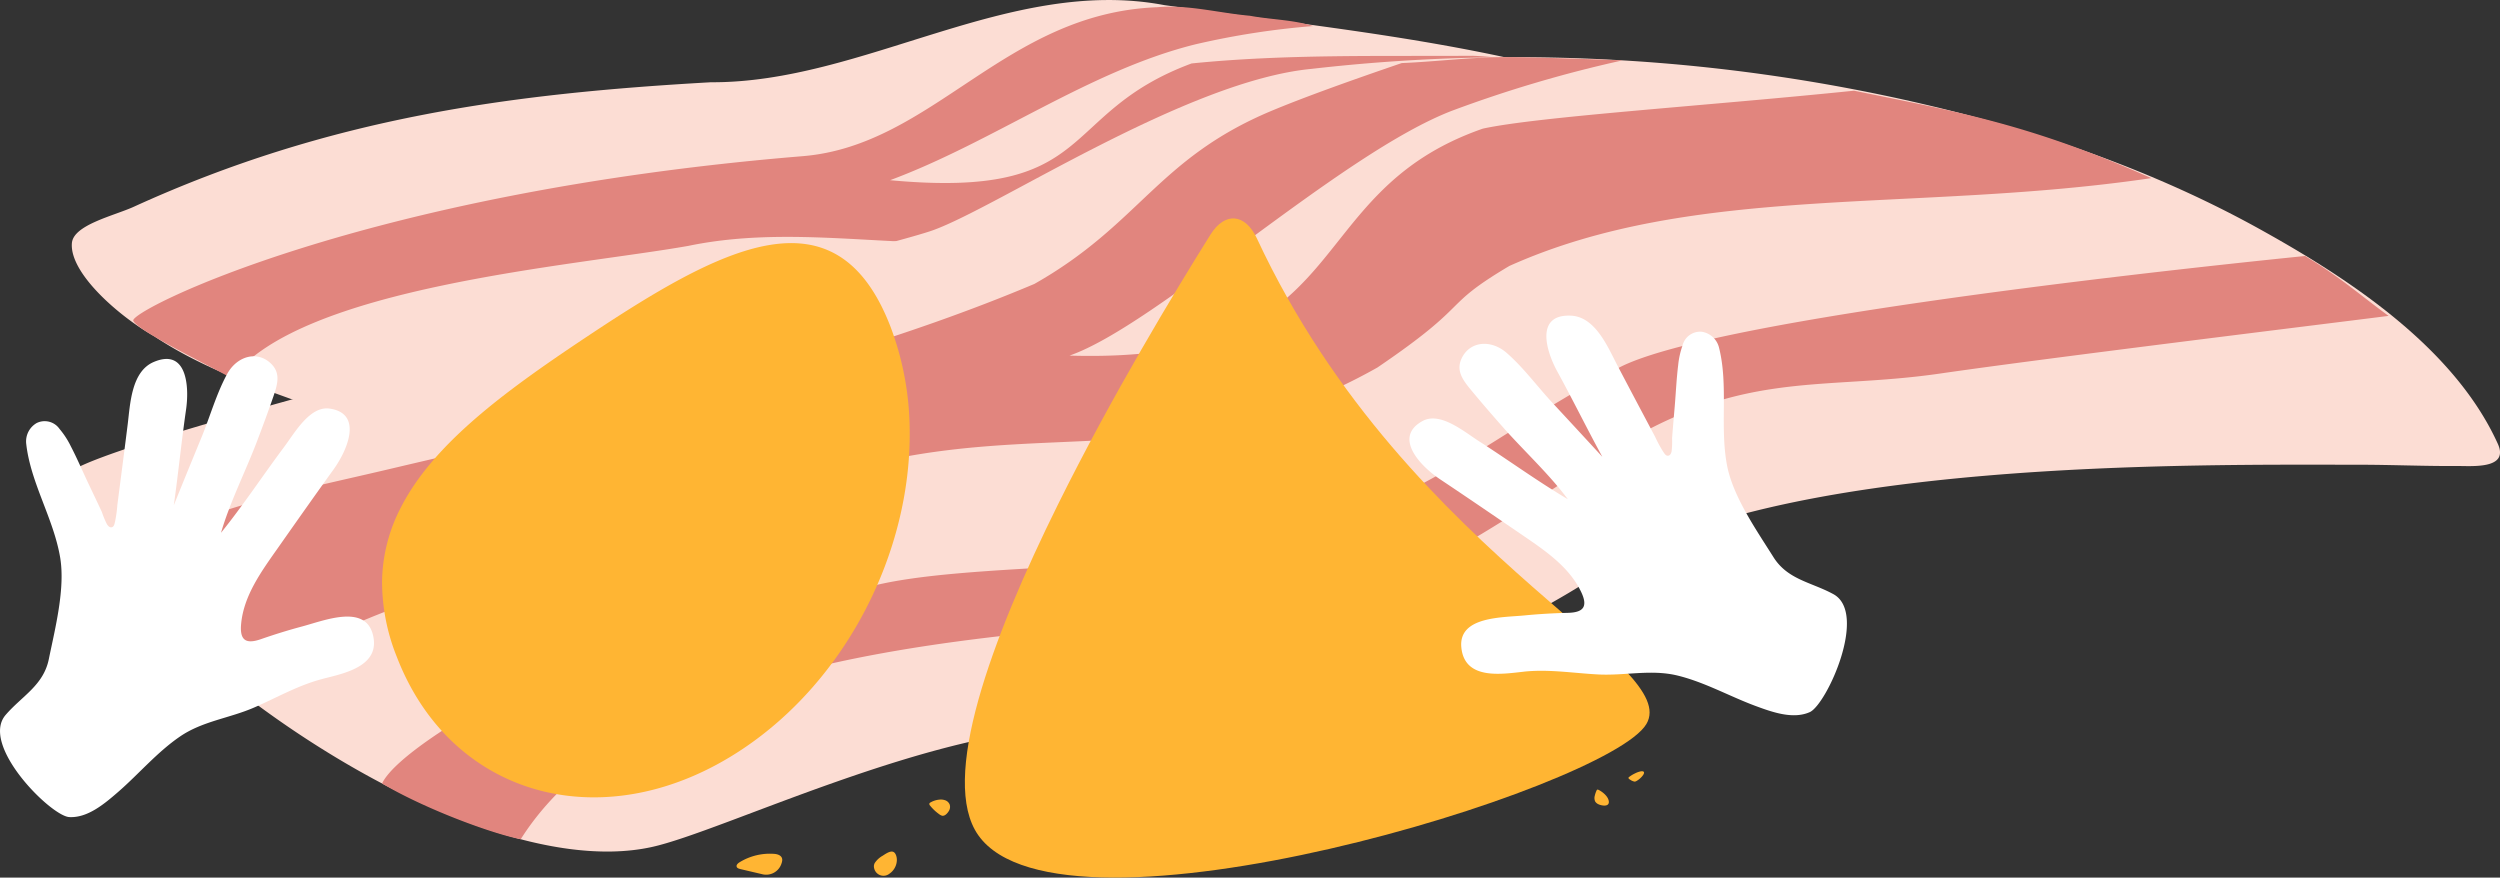 <svg xmlns="http://www.w3.org/2000/svg" xmlns:xlink="http://www.w3.org/1999/xlink" width="390.428" height="137.052" viewBox="0 0 390.428 137.052"><rect x="0" y="0" width="390.428" height="137.052" fill="#333333" stroke="none"/><defs><clipPath id="a"><rect width="390.428" height="137.052" fill="none"/></clipPath></defs><g clip-path="url(#a)"><path d="M181.838.8c-24.195-4.587-47.013,12.171-70.817,12.046C79.935,14.609,51.594,18.287,20.9,32.288c-3.082,1.407-9.437,2.814-9.672,5.679-.393,4.775,7.594,11.6,12.854,14.541C35.5,60.133,48.642,62.526,60.648,68.417c14.542,6.6,20.541,16.362,38.213,10.135,31.591-9.507,63.692.613,94.8-13.026,6.392-2.352,12.791-4.815,19.358-6.023,15.174-2.79,30.713-4.529,45.624-8.424,8.071-2.108,15.808-5.146,23.576-8.042,6.064-2.261,12.371-4.7,14.425-11.069a15.244,15.244,0,0,0,.621-2.912c.358-3.079-.594-5.829-4-6.7-13.649-3.5-27.9-3.369-41.044-8.982C229.3,6.339,205.475,4.136,181.838.8" fill="#fcddd4"/><path d="M180.689,1.13c-23.827.933-34.922,21.583-55.332,23.26C56.336,30.06,20.089,48.609,20.816,50.091c.808,1.647,10.947,6.52,15.374,8.986C47.027,44.77,89.746,41.544,107.5,38.4c18.937-3.936,37.788,2.076,56.755-1.87a56.164,56.164,0,0,0,16.7-6.449c11.138-7.931,24-8.554,37.265-8.751,16.083-.586,32.218-.1,48.27-3.1-11.3-4.055-24.116-9.022-36.536-9.521-14.636.1-29.253-.274-43.861,1.2-21.142,7.845-14.464,21.271-47.089,18.233C155.128,22.156,170.169,11,186.75,6.908a124.741,124.741,0,0,1,18.332-2.84c-3.219-1.01-6.6-.994-9.888-1.607C190.371,2.04,185.528.687,180.689,1.13Zm103.4,19.257c-26.108,12.864-54.663,10.054-82.378,17.453-21.8,8.631-39,16.311-63.336,13.421-23.981-2.226-47.951,1.615-71.479,6.307-4.8,1.187-10.036,2.677-12.575,7.19,1.178,2.235,3.641,1.979,5.323,3.289l8.392,4.414c3.679-2.093,7-5.133,10.739-7.051,27.817-15.131,60.123-3.6,90.313-7.336,14.161-2.692,27.324-10.893,41.19-15.3C233.232,37.69,256.873,41.2,278,29.123c5.089-2.331,10.166-4.733,15.349-6.665a36.1,36.1,0,0,0-9.266-2.071" fill="#e1857e"/><path d="M204.8,10.759c-19.485,1.864-48.76,21.456-59.061,25.186S10.139,69.521,10.447,74.373c1.27,19.983,60.008,64.778,91.342,57.906,11.075-2.428,43.952-18.659,66.615-18.659s54.94-6.529,81.724-24.252S342.84,72.577,368.25,72.577c5.156,0,10.313.232,15.468.2,2.34-.015,8.184.538,6.365-3.475-6.834-15.075-23.313-25.851-37.342-33.611-16.084-8.894-33.643-15-51.493-19.225A279.975,279.975,0,0,0,204.8,10.759" fill="#fcddd4"/><path d="M235.525,8.922c-5.521-.039-11.3.719-16.612.927-7.881,2.692-15.24,5.33-20.292,7.442-17.856,7.462-20.6,17.723-37.085,27.052-20.115,8.482-41.346,14.312-62.449,19.748-12.754,3.286-25.607,6.171-38.423,9.2C49.4,75.954,37.778,78.2,27.071,82.672c-2.15.9-11.164,4.282-8.114,7.956a108.076,108.076,0,0,0,19.506,18.164C49.6,93.328,103.747,83.825,124.45,76.055c34.057-13.034,57.533.025,90.654-18.655,15.108-10.261,9.614-9.328,20.6-15.858,28.968-13.011,63.338-8.264,100.272-13.724-18.646-8.264-29.306-10.18-46.433-13.653-22.826,2.35-49.257,4.031-57.96,5.923-29.521,10.267-19.057,36.788-64.555,35.446,13.553-4.715,42.2-31.492,59.748-38.245a198.544,198.544,0,0,1,26.62-7.86s-12.062-.466-17.873-.507M360,39.976C330.349,42.987,266.4,50.333,252.875,57.4c-17.856,9.328-26.1,17.724-46.7,25.186s-55.625,4.665-71.42,9.329S92.4,101.21,75.105,110.464c-2.225,1.191-13.46,7.754-15.441,11.894,6.458,3.85,16.812,7.744,21.654,8.709C103.353,96.286,175.2,99.354,204.8,94.714c13.734-2.8,24.036-9.33,45.325-23.322s33.652-10.259,52.881-13.058c16.512-2.4,57.387-7.4,70.024-9-4-2.9-7.376-5.9-12.346-8.923Z" fill="#e1857e"/><path d="M239.339,91.643c-13.323-11.722-31.071-28.709-43.049-54.409-1.815-3.892-4.986-4.217-7.261-.578-5.493,8.774-15.426,25.212-23.806,42.129C154.752,99.929,146.7,121.82,152.78,130.438c13.223,18.759,98.4-7.315,104.336-17.36,2.694-4.552-5.736-10.849-17.777-21.435" fill="#ffb533"/><path d="M142.07,67.353v-.021c0-.114,0-.221-.006-.335v.01a46.418,46.418,0,0,0-2.97-15.927c-8.522-22.2-26.479-12.477-47.786,1.731C78.647,61.25,67.65,69.376,62.608,79.24a25.833,25.833,0,0,0-2.928,11c0-.014,0-.028,0-.042,0,.106,0,.212-.006.318s-.006.228-.007.342c0,.058,0,.117,0,.175a31.543,31.543,0,0,0,2.279,11.486c8.522,22.2,32.7,28.68,54,14.472,16.368-10.911,26.279-30.866,26.122-49.59v-.05" fill="#ffb533"/><path d="M50.419,106.01c3.308-.847,9.114-1.961,7.8-6.949-1.252-4.75-7.613-2.139-11.033-1.227-2.162.576-4.311,1.245-6.443,1.987-2.252.784-3.322.265-3.09-2.34.4-4.494,3.209-8.291,5.767-11.932,2.874-4.089,5.754-8.182,8.674-12.237,2.223-3.088,4.6-8.761-.616-9.5-3.1-.442-5.462,3.8-7.137,6.036-3.3,4.409-6.369,9.078-9.824,13.358,1.374-4.74,3.789-9.49,5.565-14.137.913-2.387,1.8-4.784,2.631-7.2.674-1.954,1.112-3.64-.4-5.094-2.153-2.078-5.326-1.156-6.854,1.656-1.667,3.069-2.655,6.626-3.979,9.846-1.454,3.538-2.908,7.077-4.336,10.625.7-4.947,1.188-9.9,1.9-14.845.545-3.606.191-9.762-5.046-7.522-3.5,1.5-3.664,6.607-4.053,9.716q-.526,4.213-1.076,8.427-.273,2.107-.545,4.214a19.338,19.338,0,0,1-.354,2.56c-.084.313-.134.8-.513.889-.331.081-.584-.215-.747-.459a12.907,12.907,0,0,1-.79-1.9c-.686-1.478-1.389-2.945-2.088-4.416-.935-1.97-1.792-3.992-2.8-5.925A13.082,13.082,0,0,0,9.3,66.989a2.826,2.826,0,0,0-3.586-.915,3.307,3.307,0,0,0-1.624,3.187c.666,6.127,4.26,11.658,5.3,17.775.825,4.875-.781,11.092-1.765,15.9-.842,4.11-4.173,5.737-6.737,8.706-4.07,4.714,7.065,15.8,9.921,15.962s5.47-2.038,7.66-3.941c3.222-2.8,6.086-6.218,9.674-8.661,3.5-2.382,7.682-2.833,11.495-4.485,3.581-1.553,6.975-3.529,10.784-4.5" fill="#fff"/><path d="M237.962,104.9c-3.4.367-9.223,1.361-9.742-3.771-.493-4.887,6.38-4.674,9.9-5.02,2.228-.219,4.475-.346,6.732-.4,2.383-.057,3.2-.918,2.073-3.276-1.95-4.069-5.915-6.638-9.588-9.15-4.125-2.821-8.258-5.643-12.415-8.416-3.165-2.112-7.383-6.59-2.758-9.116,2.751-1.5,6.448,1.639,8.8,3.148,4.637,2.971,9.15,6.266,13.886,9.063C241.9,74,237.975,70.4,234.681,66.674c-1.692-1.916-3.363-3.849-4.988-5.816-1.317-1.593-2.318-3.019-1.418-4.909,1.288-2.7,4.583-2.951,7-.854,2.638,2.289,4.811,5.273,7.18,7.824q3.906,4.206,7.788,8.429c-2.395-4.385-4.585-8.853-6.986-13.236-1.775-3.185-3.6-9.074,2.086-8.814,3.806.174,5.75,4.9,7.2,7.677q1.971,3.762,3.964,7.514l1.99,3.755a19.37,19.37,0,0,0,1.228,2.273c.189.263.406.7.794.652.338-.04.471-.406.538-.691a13.049,13.049,0,0,0,.074-2.054c.124-1.624.268-3.245.406-4.868.185-2.173.278-4.367.546-6.532a13.061,13.061,0,0,1,.689-3.092,2.825,2.825,0,0,1,3.037-2.116,3.305,3.305,0,0,1,2.638,2.415c1.527,5.971.1,12.412,1.278,18.5.938,4.854,4.623,10.113,7.231,14.268,2.23,3.553,5.92,3.909,9.363,5.789,5.465,2.986-1.074,17.272-3.691,18.428s-5.837.011-8.555-1c-4-1.493-7.881-3.688-12.1-4.717-4.113-1-8.187.043-12.338-.167-3.9-.2-7.77-.857-11.679-.435" fill="#fff"/><path d="M140.063,134.268h0v-.014a2.02,2.02,0,0,0-.13-.693c-.37-.966-1.152-.543-2.079.075a3.584,3.584,0,0,0-1.249,1.15,1.131,1.131,0,0,0-.127.479v.034a1.4,1.4,0,0,0,.1.5,1.492,1.492,0,0,0,2.35.63,2.642,2.642,0,0,0,1.137-2.158v0" fill="#ffb533"/><path d="M122.164,134.352c.035-.709-.634-.947-1.22-1a9.042,9.042,0,0,0-5.462,1.32c-.25.156-.526.413-.433.692.074.219.335.3.56.356l3.4.8a2.516,2.516,0,0,0,3.052-1.705,1.7,1.7,0,0,0,.1-.473" fill="#ffb533"/><path d="M145.133,125.517a.372.372,0,0,0,.113.292,7.093,7.093,0,0,0,1.449,1.362,1.267,1.267,0,0,0,.424.218c.462.107.908-.446,1.1-.8a1.191,1.191,0,0,0,.1-.927,1.166,1.166,0,0,0-.679-.672,2.054,2.054,0,0,0-.969-.108,3.354,3.354,0,0,0-1.343.43.372.372,0,0,0-.2.206" fill="#ffb533"/><path d="M254.358,121.395c-.15.183.205.352.285.409a1.623,1.623,0,0,0,.6.257c.138.031.361-.09.636-.289a3.423,3.423,0,0,0,.366-.312c.671-.654.676-1.1.012-1a3.366,3.366,0,0,0-.913.322,4.858,4.858,0,0,0-.99.613" fill="#ffb533"/><path d="M249.5,123.312a.131.131,0,0,0-.061.012.242.242,0,0,0-.1.128,3.959,3.959,0,0,0-.277.813,1.281,1.281,0,0,0,.059.9,1.077,1.077,0,0,0,.435.4c.448.247,1.723.516,1.7-.334-.025-.8-.967-1.565-1.612-1.877a.357.357,0,0,0-.136-.041" fill="#ffb533"/></g></svg>
